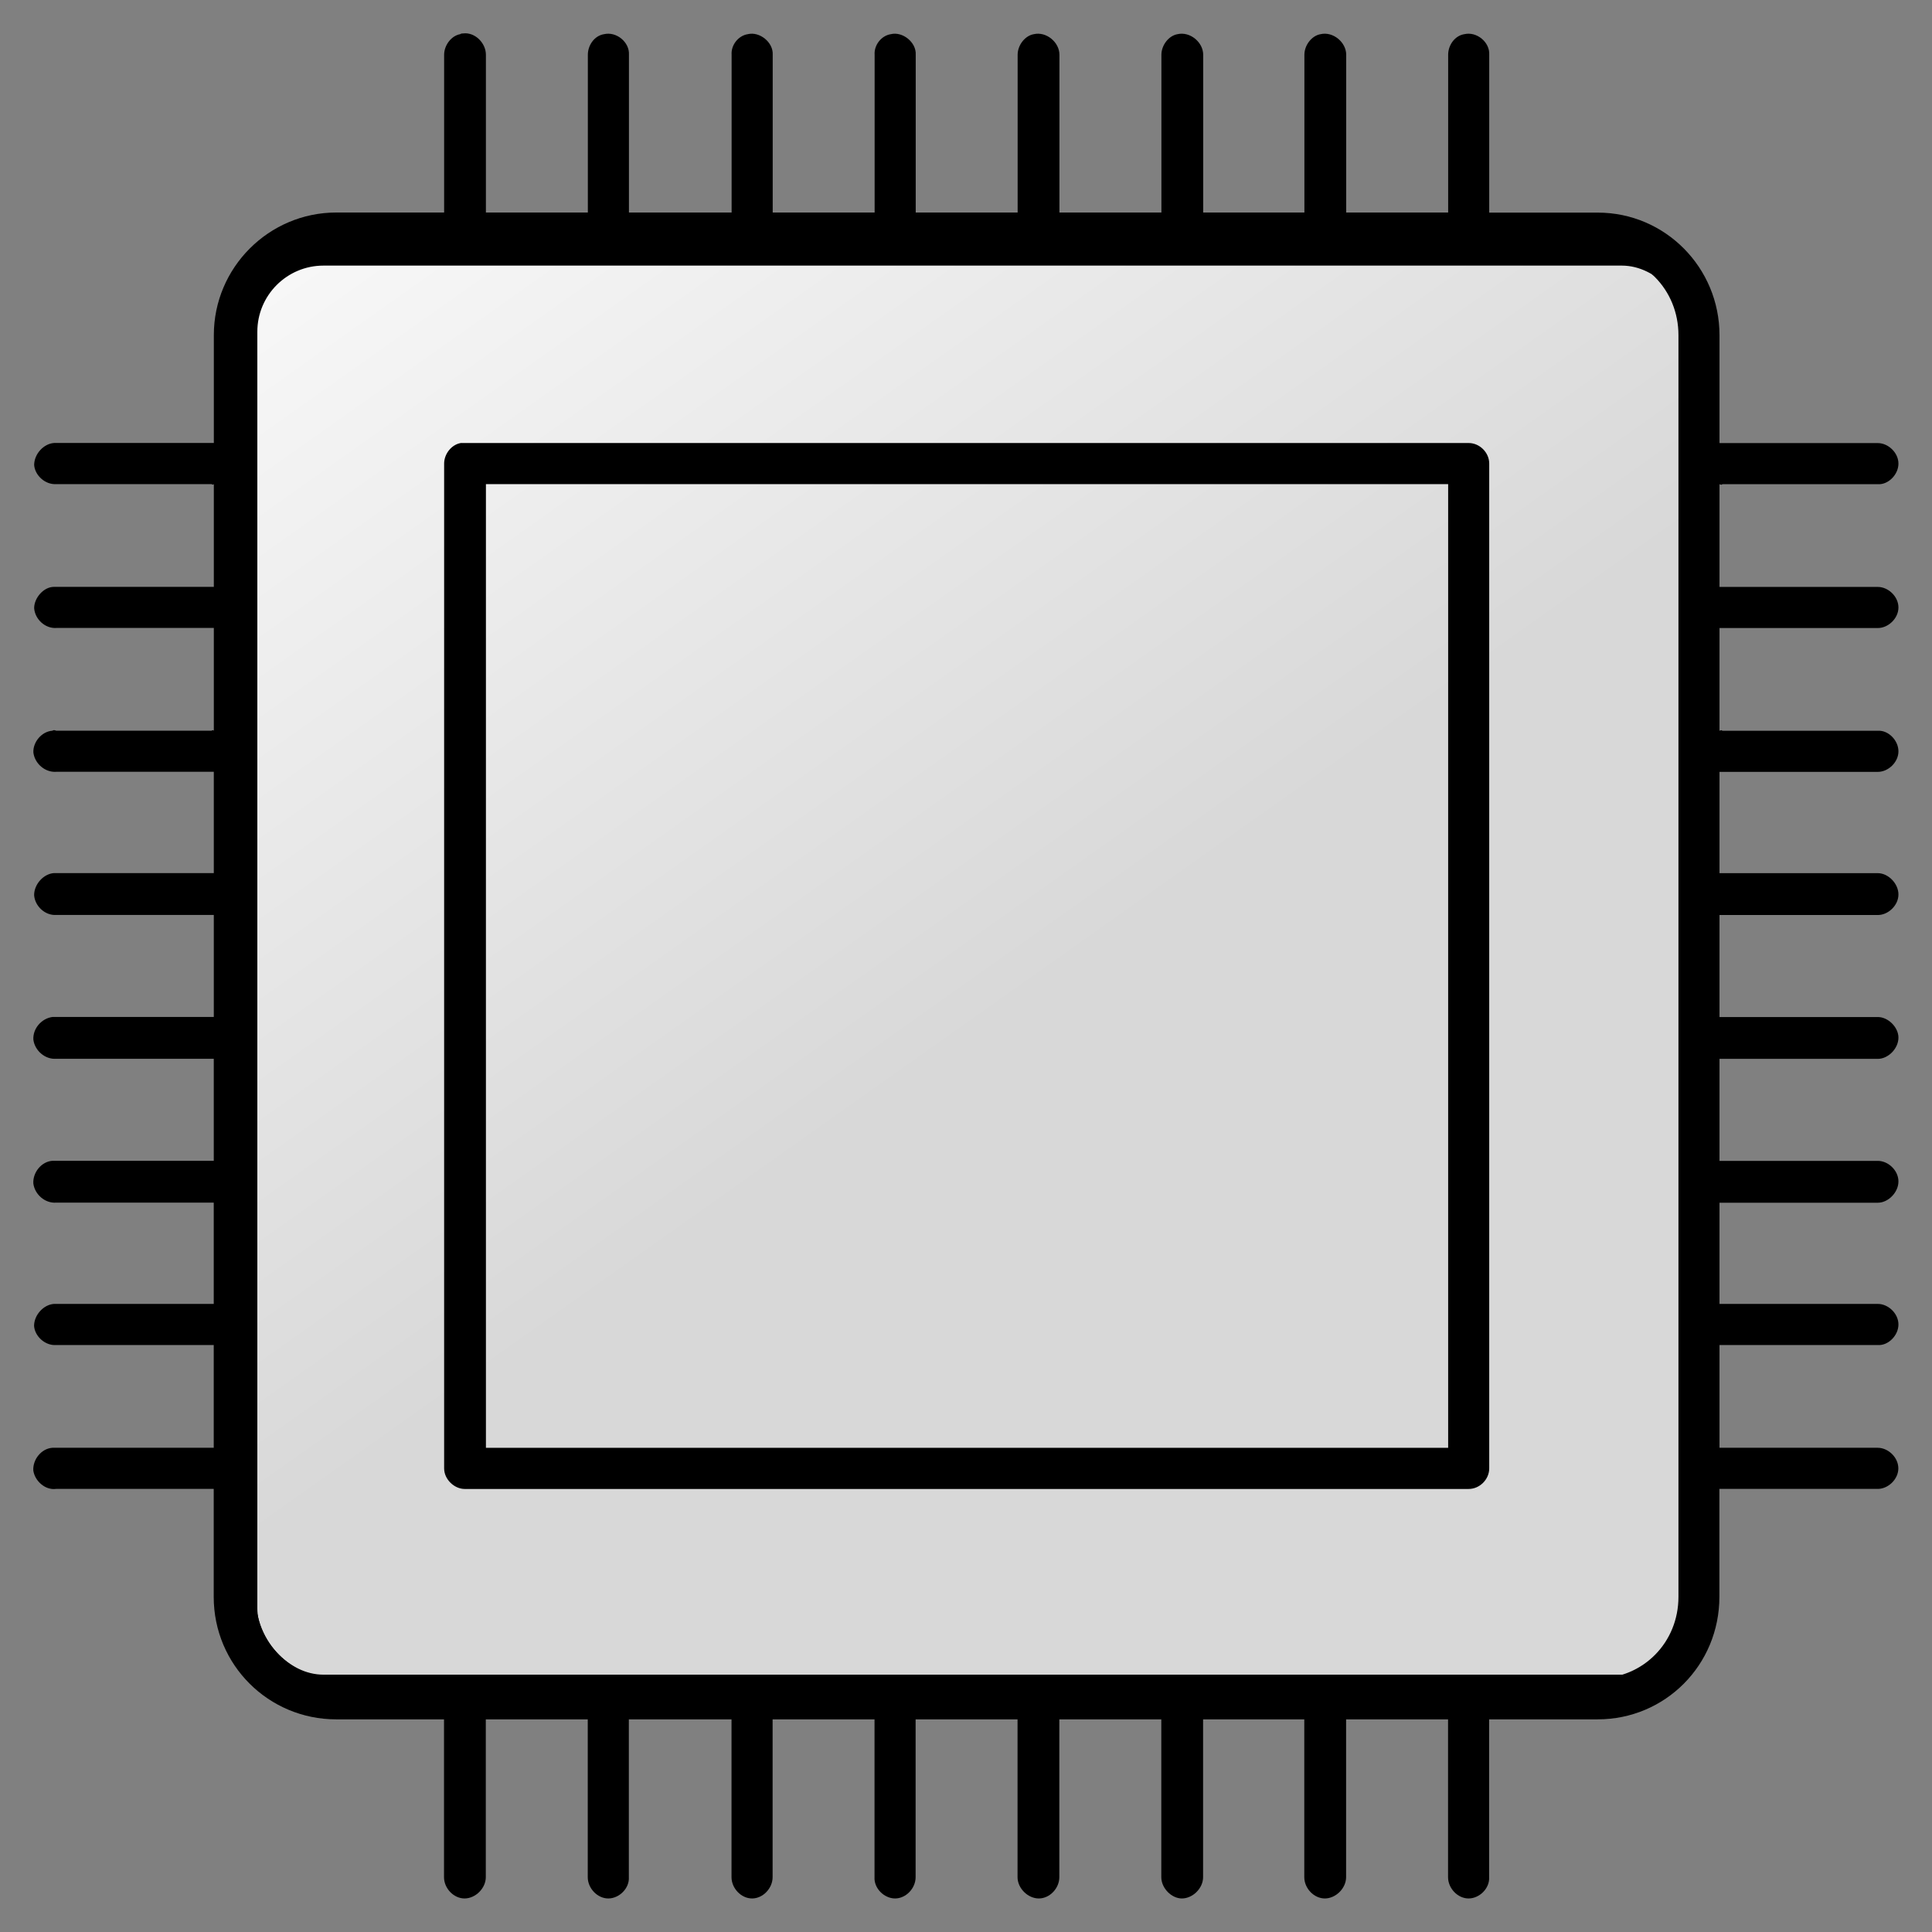 <?xml version="1.0" encoding="UTF-8" standalone="no"?>
<!-- Created with Inkscape (http://www.inkscape.org/) -->

<svg
   xmlns:dc="http://purl.org/dc/elements/1.1/"
   xmlns:cc="http://creativecommons.org/ns#"
   xmlns:rdf="http://www.w3.org/1999/02/22-rdf-syntax-ns#"
   xmlns:svg="http://www.w3.org/2000/svg"
   xmlns="http://www.w3.org/2000/svg"
   xmlns:xlink="http://www.w3.org/1999/xlink"
   xmlns:sodipodi="http://sodipodi.sourceforge.net/DTD/sodipodi-0.dtd"
   xmlns:inkscape="http://www.inkscape.org/namespaces/inkscape"
   version="1.1"
   width="100"
   height="100"
   id="svg5020"
   viewBox="0 0 100 100"
   preserveAspectRatio="none"
   inkscape:version="0.91 r13725"
   sodipodi:docname="cpu.svg">
  <rect x="0" y="0" width="100" height="100" fill="#808080" stroke="none"/>
  <sodipodi:namedview
     pagecolor="#ffffff"
     bordercolor="#666666"
     borderopacity="1"
     objecttolerance="10"
     gridtolerance="10"
     guidetolerance="10"
     inkscape:pageopacity="0"
     inkscape:pageshadow="2"
     inkscape:window-width="1920"
     inkscape:window-height="1051"
     id="namedview17"
     showgrid="false"
     inkscape:zoom="3.1672722"
     inkscape:cx="34.194371"
     inkscape:cy="21.316517"
     inkscape:window-x="1920"
     inkscape:window-y="0"
     inkscape:window-maximized="1"
     inkscape:current-layer="svg5020"
     showguides="true"
     inkscape:guide-bbox="true">
    <sodipodi:guide
       orientation="0,1"
       position="106.269,0.447"
       id="guide3932" />
    <sodipodi:guide
       orientation="1,0"
       position="99.571,-8.484"
       id="guide3934" />
    <sodipodi:guide
       orientation="1,0"
       position="0.223,68.539"
       id="guide3946" />
  </sodipodi:namedview>
  <defs
     id="defs5022">
    <linearGradient
       id="linearGradient4167">
      <stop
         offset="0"
         style="stop-color:#ffffff;stop-opacity:1"
         id="stop4169" />
      <stop
         offset="1"
         style="stop-color:#d8d8d8;stop-opacity:1"
         id="stop4171" />
    </linearGradient>
    <filter
       x="-0.264"
       y="-0.292"
       width="1.527"
       height="1.584"
       color-interpolation-filters="sRGB"
       id="filter20257">
      <feGaussianBlur
         stdDeviation="8.484"
         id="feGaussianBlur20259" />
    </filter>
    <linearGradient
       x1="302.366"
       y1="85.341"
       x2="273.785"
       y2="109.911"
       id="linearGradient20265"
       xlink:href="#linearGradient13263"
       gradientUnits="userSpaceOnUse"
       gradientTransform="translate(7.02,-1.003)" />
    <linearGradient
       id="linearGradient13263">
      <stop
         id="stop1"
         style="stop-color:#a9c3e4;stop-opacity:1"
         offset="0" />
      <stop
         id="stop2"
         style="stop-color:#3465a4;stop-opacity:1"
         offset="1" />
    </linearGradient>
    <linearGradient
       inkscape:collect="always"
       xlink:href="#linearGradient13263"
       id="linearGradient3895"
       gradientUnits="userSpaceOnUse"
       gradientTransform="translate(7.02,-1.003)"
       x1="302.366"
       y1="85.341"
       x2="273.785"
       y2="109.911" />
    <linearGradient
       inkscape:collect="always"
       xlink:href="#linearGradient13263"
       id="linearGradient3903"
       gradientUnits="userSpaceOnUse"
       gradientTransform="translate(7.02,-1.003)"
       x1="302.366"
       y1="85.341"
       x2="273.785"
       y2="109.911" />
    <linearGradient
       inkscape:collect="always"
       xlink:href="#linearGradient13263"
       id="linearGradient3910"
       gradientUnits="userSpaceOnUse"
       gradientTransform="translate(7.02,-1.003)"
       x1="302.366"
       y1="85.341"
       x2="273.785"
       y2="109.911" />
    <linearGradient
       inkscape:collect="always"
       xlink:href="#linearGradient13263"
       id="linearGradient3913"
       gradientUnits="userSpaceOnUse"
       gradientTransform="matrix(1.035,0,0,1.149,-226.396,-83.999)"
       x1="302.366"
       y1="85.341"
       x2="273.785"
       y2="109.911" />
    <linearGradient
       inkscape:collect="always"
       xlink:href="#linearGradient13263"
       id="linearGradient3930"
       gradientUnits="userSpaceOnUse"
       gradientTransform="matrix(1.035,0,0,1.149,-226.396,-83.999)"
       x1="302.366"
       y1="85.341"
       x2="273.785"
       y2="109.911" />
    <linearGradient
       inkscape:collect="always"
       xlink:href="#linearGradient13263"
       id="linearGradient3937"
       gradientUnits="userSpaceOnUse"
       gradientTransform="matrix(1.222,0,0,1.356,-277.205,-108.661)"
       x1="302.366"
       y1="85.341"
       x2="273.785"
       y2="109.911" />
    <linearGradient
       inkscape:collect="always"
       xlink:href="#linearGradient13263"
       id="linearGradient3944"
       gradientUnits="userSpaceOnUse"
       gradientTransform="matrix(1.222,0,0,1.356,-277.205,-108.661)"
       x1="302.366"
       y1="85.341"
       x2="273.785"
       y2="109.911" />
    <linearGradient
       inkscape:collect="always"
       xlink:href="#linearGradient13263"
       id="linearGradient3949"
       gradientUnits="userSpaceOnUse"
       gradientTransform="matrix(1.234,0,0,1.369,-280.091,-109.841)"
       x1="302.366"
       y1="85.341"
       x2="273.785"
       y2="109.911" />
    <linearGradient
       inkscape:collect="always"
       xlink:href="#linearGradient13263"
       id="linearGradient3967"
       gradientUnits="userSpaceOnUse"
       gradientTransform="matrix(1.234,0,0,1.369,-280.091,-109.841)"
       x1="302.366"
       y1="85.341"
       x2="273.785"
       y2="109.911" />
    <linearGradient
       inkscape:collect="always"
       xlink:href="#linearGradient13263"
       id="linearGradient3975"
       gradientUnits="userSpaceOnUse"
       gradientTransform="matrix(1.234,0,0,1.369,-280.091,-109.841)"
       x1="302.366"
       y1="85.341"
       x2="273.785"
       y2="109.911" />
    <linearGradient
       inkscape:collect="always"
       xlink:href="#linearGradient13263"
       id="linearGradient3981"
       gradientUnits="userSpaceOnUse"
       gradientTransform="matrix(1.234,0,0,1.369,-280.091,-109.841)"
       x1="302.366"
       y1="85.341"
       x2="273.785"
       y2="109.911" />
    <linearGradient
       inkscape:collect="always"
       xlink:href="#linearGradient13263"
       id="linearGradient3984"
       gradientUnits="userSpaceOnUse"
       gradientTransform="matrix(1.182,0,0,1.312,-268.332,-100.787)"
       x1="302.366"
       y1="85.341"
       x2="273.785"
       y2="109.911" />
    <linearGradient
       inkscape:collect="always"
       xlink:href="#linearGradient4167"
       id="linearGradient4165"
       x1="6.126"
       y1="3.749"
       x2="44.463"
       y2="57.917"
       gradientUnits="userSpaceOnUse" />
  </defs>
  <rect
     style="color:#000000;clip-rule:nonzero;display:inline;overflow:visible;visibility:visible;opacity:1;isolation:auto;mix-blend-mode:normal;color-interpolation:sRGB;color-interpolation-filters:linearRGB;solid-color:#000000;solid-opacity:1;fill:url(#linearGradient4165);fill-opacity:1;fill-rule:nonzero;stroke:#000000;stroke-width:0.741;stroke-linecap:butt;stroke-linejoin:miter;stroke-miterlimit:4;stroke-dasharray:none;stroke-dashoffset:0;stroke-opacity:1;color-rendering:auto;image-rendering:auto;shape-rendering:auto;text-rendering:auto;enable-background:accumulate"
     id="rect4157"
     width="74.79"
     height="73.674"
     x="12.949"
     y="13.377"
     ry="3.795" />
  <rect
     width="100"
     height="100"
     x="-0.01"
     y="0.01"
     id="border"
     style="opacity:0.643;fill:none;stroke:none"
     inkscape:export-filename="C:\Users\tempadmin\Desktop\Forme SVG\png\square_after_1.png"
     inkscape:export-xdpi="90"
     inkscape:export-ydpi="90" />
  <rect
     style="fill:none;fill-rule:evenodd;stroke:#000000;stroke-width:0px;stroke-linecap:butt;stroke-linejoin:miter;stroke-opacity:1"
     id="externalBorder"
     width="99"
     height="99"
     x="0.2"
     y="0.2" />
  <g
     transform="matrix(1.341,0,0,1.341,-17.054,-17.054)"
     id="g4">
    <path
       style="fill:#000000"
       inkscape:connector-curvature="0"
       d="m 30.595,14.008 c -0.027,0 -0.084,0 -0.113,0.028 -0.339,0.057 -0.622,0.425 -0.622,0.793 l 0,5.978 c 0,0.057 0,0.085 0,0.113 l -4.161,0 c -2.604,0 -4.728,2.125 -4.728,4.731 l 0,4.165 c -0.028,0 -0.057,0 -0.085,0 l -6.001,0 c -0.028,0 -0.057,0 -0.085,0 -0.396,0.028 -0.764,0.425 -0.764,0.85 0.028,0.396 0.424,0.765 0.849,0.737 l 6.001,0 c 0.028,0.028 0.057,0.028 0.085,0 l 0,3.966 c -0.028,0 -0.057,0 -0.085,0 l -6.001,0 c -0.028,0 -0.057,0 -0.085,0 -0.396,0 -0.764,0.425 -0.764,0.821 0.028,0.425 0.424,0.793 0.849,0.765 l 6.001,0 c 0.028,0 0.057,0 0.085,0 l 0,3.966 c -0.028,-0.028 -0.057,-0.028 -0.085,0 l -6.001,0 c -0.057,-0.028 -0.113,-0.028 -0.142,0 -0.424,0.028 -0.764,0.453 -0.736,0.85 0.057,0.425 0.453,0.765 0.877,0.736 l 6.001,0 c 0.028,0 0.057,0 0.085,0 l 0,3.91 c -0.028,0 -0.057,0 -0.085,0 l -6.001,0 c -0.028,0 -0.057,0 -0.085,0 -0.396,0.028 -0.764,0.425 -0.764,0.85 0.028,0.425 0.424,0.793 0.849,0.765 l 6.001,0 c 0.028,0 0.057,0 0.085,0 l 0,3.938 c -0.028,0 -0.057,0 -0.085,0 l -6.001,0 c -0.057,0 -0.113,0 -0.142,0 -0.424,0.057 -0.764,0.453 -0.736,0.878 0.057,0.425 0.453,0.765 0.877,0.736 l 6.001,0 c 0.028,0 0.057,0 0.085,0 l 0,3.938 c -0.028,0 -0.057,0 -0.085,0 l -6.001,0 c -0.057,0 -0.113,0 -0.142,0 -0.424,0.028 -0.764,0.453 -0.736,0.878 0.057,0.426 0.453,0.766 0.877,0.737 l 6.001,0 c 0.028,0 0.057,0 0.085,0 l 0,3.909 c -0.028,0 -0.057,0 -0.085,0 l -6.001,0 c -0.028,0 -0.057,0 -0.085,0 -0.396,0.028 -0.764,0.425 -0.764,0.85 0.028,0.397 0.424,0.766 0.849,0.737 l 6.001,0 c 0.028,0 0.057,0 0.085,0 l 0,3.966 c -0.028,0 -0.057,0 -0.085,0 l -6.001,0 c -0.057,0 -0.113,0 -0.142,0 -0.424,0.028 -0.764,0.453 -0.736,0.879 0.057,0.396 0.453,0.765 0.877,0.708 l 6.001,0 c 0.028,0 0.057,0 0.085,0 l 0,4.165 c 0,2.635 2.123,4.73 4.728,4.73 l 4.161,0 c 0,0.028 0,0.085 0,0.113 l 0,5.979 c 0,0.425 0.368,0.821 0.792,0.821 0.426,0 0.821,-0.396 0.821,-0.821 l 0,-5.979 c 0,-0.028 0,-0.085 0,-0.113 l 3.935,0 c 0,0.028 0,0.085 0,0.113 l 0,5.979 c 0,0.425 0.369,0.821 0.793,0.821 0.425,0 0.821,-0.396 0.793,-0.821 l 0,-5.979 c 0,-0.028 0,-0.085 0,-0.113 l 3.963,0 c 0,0.028 0,0.085 0,0.113 l 0,5.979 c 0,0.425 0.368,0.821 0.793,0.821 0.424,0 0.793,-0.396 0.793,-0.821 l 0,-5.979 c 0,-0.028 0,-0.085 0,-0.113 l 3.934,0 c 0,0.028 0,0.085 0,0.113 l 0,5.979 c -0.027,0.425 0.369,0.821 0.793,0.821 0.425,0 0.793,-0.396 0.793,-0.821 l 0,-5.979 c 0,-0.028 0,-0.085 0,-0.113 l 3.934,0 c 0,0.028 0,0.085 0,0.113 l 0,5.979 c 0,0.425 0.396,0.821 0.821,0.821 0.425,0 0.792,-0.396 0.792,-0.821 l 0,-5.979 c 0,-0.028 0,-0.085 0,-0.113 l 3.936,0 c 0,0.028 0,0.085 0,0.113 l 0,5.979 c 0,0.425 0.396,0.821 0.792,0.821 0.425,0 0.821,-0.396 0.821,-0.821 l 0,-5.979 c 0,-0.028 0,-0.085 0,-0.113 l 3.906,0 c 0,0.028 0,0.085 0,0.113 l 0,5.979 c 0,0.425 0.368,0.821 0.793,0.821 0.425,0 0.821,-0.396 0.821,-0.821 l 0,-5.979 c 0,-0.028 0,-0.085 0,-0.113 l 3.935,0 c 0,0.028 0,0.085 0,0.113 l 0,5.979 c 0,0.425 0.368,0.821 0.792,0.821 0.425,0 0.821,-0.396 0.793,-0.821 l 0,-5.979 c 0,-0.028 0,-0.085 0,-0.113 l 4.189,0 c 2.604,0 4.699,-2.096 4.699,-4.73 l 0,-4.165 c 0.057,0 0.085,0 0.113,0 l 6.001,0 c 0.396,0 0.793,-0.368 0.793,-0.793 0,-0.426 -0.396,-0.794 -0.793,-0.794 l -5.997,0 c -0.028,0 -0.057,0 -0.113,0 l 0,-3.966 c 0.057,0 0.085,0 0.113,0 l 6.001,0 c 0.396,0.028 0.793,-0.368 0.793,-0.794 0,-0.425 -0.396,-0.793 -0.793,-0.793 l -6.001,0 c -0.028,0 -0.057,0 -0.085,0 0,0 0,0 -0.028,0 l 0,-3.906 c 0.057,0 0.085,0 0.113,0 l 6.001,0 c 0.396,0 0.793,-0.397 0.793,-0.822 0,-0.425 -0.396,-0.793 -0.793,-0.793 l -6.001,0 c -0.028,0 -0.057,0 -0.113,0 l 0,-3.938 c 0.057,0 0.085,0 0.113,0 l 6.001,0 c 0.396,0 0.793,-0.396 0.793,-0.821 0,-0.396 -0.396,-0.793 -0.793,-0.793 l -6.001,0 c -0.028,0 -0.057,0 -0.113,0 l 0,-3.938 c 0.057,0 0.085,0 0.113,0 l 6.001,0 c 0.396,0 0.793,-0.369 0.793,-0.793 0,-0.424 -0.396,-0.822 -0.793,-0.822 l -6.001,0 c -0.028,0 -0.057,0 -0.085,0 0,0 0,0 -0.028,0 l 0,-3.91 c 0.057,0 0.085,0 0.113,0 l 6.001,0 c 0.396,0 0.793,-0.368 0.793,-0.793 0,-0.425 -0.396,-0.822 -0.793,-0.793 l -6.001,0 c -0.028,-0.028 -0.057,-0.028 -0.113,0 l 0,-3.966 c 0.057,0 0.085,0 0.113,0 l 6.001,0 c 0.396,0 0.793,-0.368 0.793,-0.793 0,-0.425 -0.396,-0.793 -0.793,-0.793 l -6.001,0 c -0.028,0 -0.057,0 -0.085,0 0,0 0,0 -0.028,0 l 0,-3.966 c 0.057,0.028 0.085,0.028 0.113,0 l 6.001,0 c 0.396,0.028 0.793,-0.369 0.793,-0.793 0,-0.424 -0.396,-0.793 -0.793,-0.793 l -6.001,0 c -0.028,0 -0.057,0 -0.085,0 0,0 0,0 -0.028,0 l 0,-4.165 c 0,-2.606 -2.095,-4.731 -4.699,-4.731 l -4.189,0 c 0,-0.028 0,-0.057 0,-0.113 l 0,-5.981 c 0.028,-0.482 -0.481,-0.907 -0.962,-0.793 -0.368,0.057 -0.623,0.425 -0.623,0.793 l 0,5.978 c 0,0.057 0,0.085 0,0.113 l -3.935,0 c 0,-0.028 0,-0.057 0,-0.113 l 0,-5.978 c 0,-0.482 -0.51,-0.907 -0.991,-0.793 -0.34,0.057 -0.623,0.425 -0.623,0.793 l 0,5.978 c 0,0.057 0,0.085 0,0.113 l -3.906,0 c 0,-0.028 0,-0.057 0,-0.113 l 0,-5.978 c 0,-0.482 -0.51,-0.907 -0.991,-0.793 -0.339,0.057 -0.622,0.425 -0.622,0.793 l 0,5.978 c 0,0.057 0,0.085 0,0.113 l -3.936,0 c 0,-0.028 0,-0.057 0,-0.113 l 0,-5.978 c 0,-0.482 -0.509,-0.907 -0.99,-0.793 -0.34,0.057 -0.623,0.425 -0.623,0.793 l 0,5.978 c 0,0.057 0,0.085 0,0.113 l -3.934,0 c 0,-0.028 0,-0.057 0,-0.113 l 0,-5.978 c 0.028,-0.482 -0.51,-0.907 -0.963,-0.793 -0.367,0.057 -0.65,0.425 -0.623,0.793 l 0,5.978 c 0,0.057 0,0.085 0,0.113 l -3.934,0 c 0,-0.028 0,-0.057 0,-0.113 l 0,-5.978 c 0.027,-0.482 -0.51,-0.907 -0.963,-0.793 -0.368,0.057 -0.651,0.425 -0.623,0.793 l 0,5.978 c 0,0.057 0,0.085 0,0.113 l -3.963,0 c 0,-0.028 0,-0.057 0,-0.113 l 0,-5.978 c 0.028,-0.482 -0.481,-0.907 -0.963,-0.793 -0.367,0.057 -0.623,0.425 -0.623,0.793 l 0,5.978 c 0,0.057 0,0.085 0,0.113 l -3.935,0 c 0,-0.028 0,-0.057 0,-0.113 l 0,-5.978 c 0,-0.454 -0.425,-0.879 -0.878,-0.822 l 0,0 z m -4.896,8.499 48.689,0 c 1.755,0 3.114,1.388 3.114,3.145 l 0,48.702 c 0,1.756 -1.359,3.145 -3.114,3.145 l -48.689,0 c -1.756,0 -3.114,-1.389 -3.114,-3.145 l 0,-48.702 c -0.001,-1.756 1.358,-3.145 3.114,-3.145 l 0,0 z m 4.812,7.309 c -0.368,0.057 -0.651,0.425 -0.651,0.793 l 0,38.786 c 0,0.425 0.396,0.793 0.792,0.793 l 38.753,0 c 0.425,0 0.793,-0.368 0.793,-0.793 l 0,-38.785 c 0,-0.425 -0.368,-0.793 -0.793,-0.793 l -38.753,0 c 0,0 -0.027,0 -0.057,0 -0.027,-0.001 -0.056,-0.001 -0.084,-0.001 l 0,0 z m 0.962,1.587 37.14,0 0,37.198 -37.14,0 0,-37.198 0,0 z"
       id="path6" />
  </g>
</svg>
